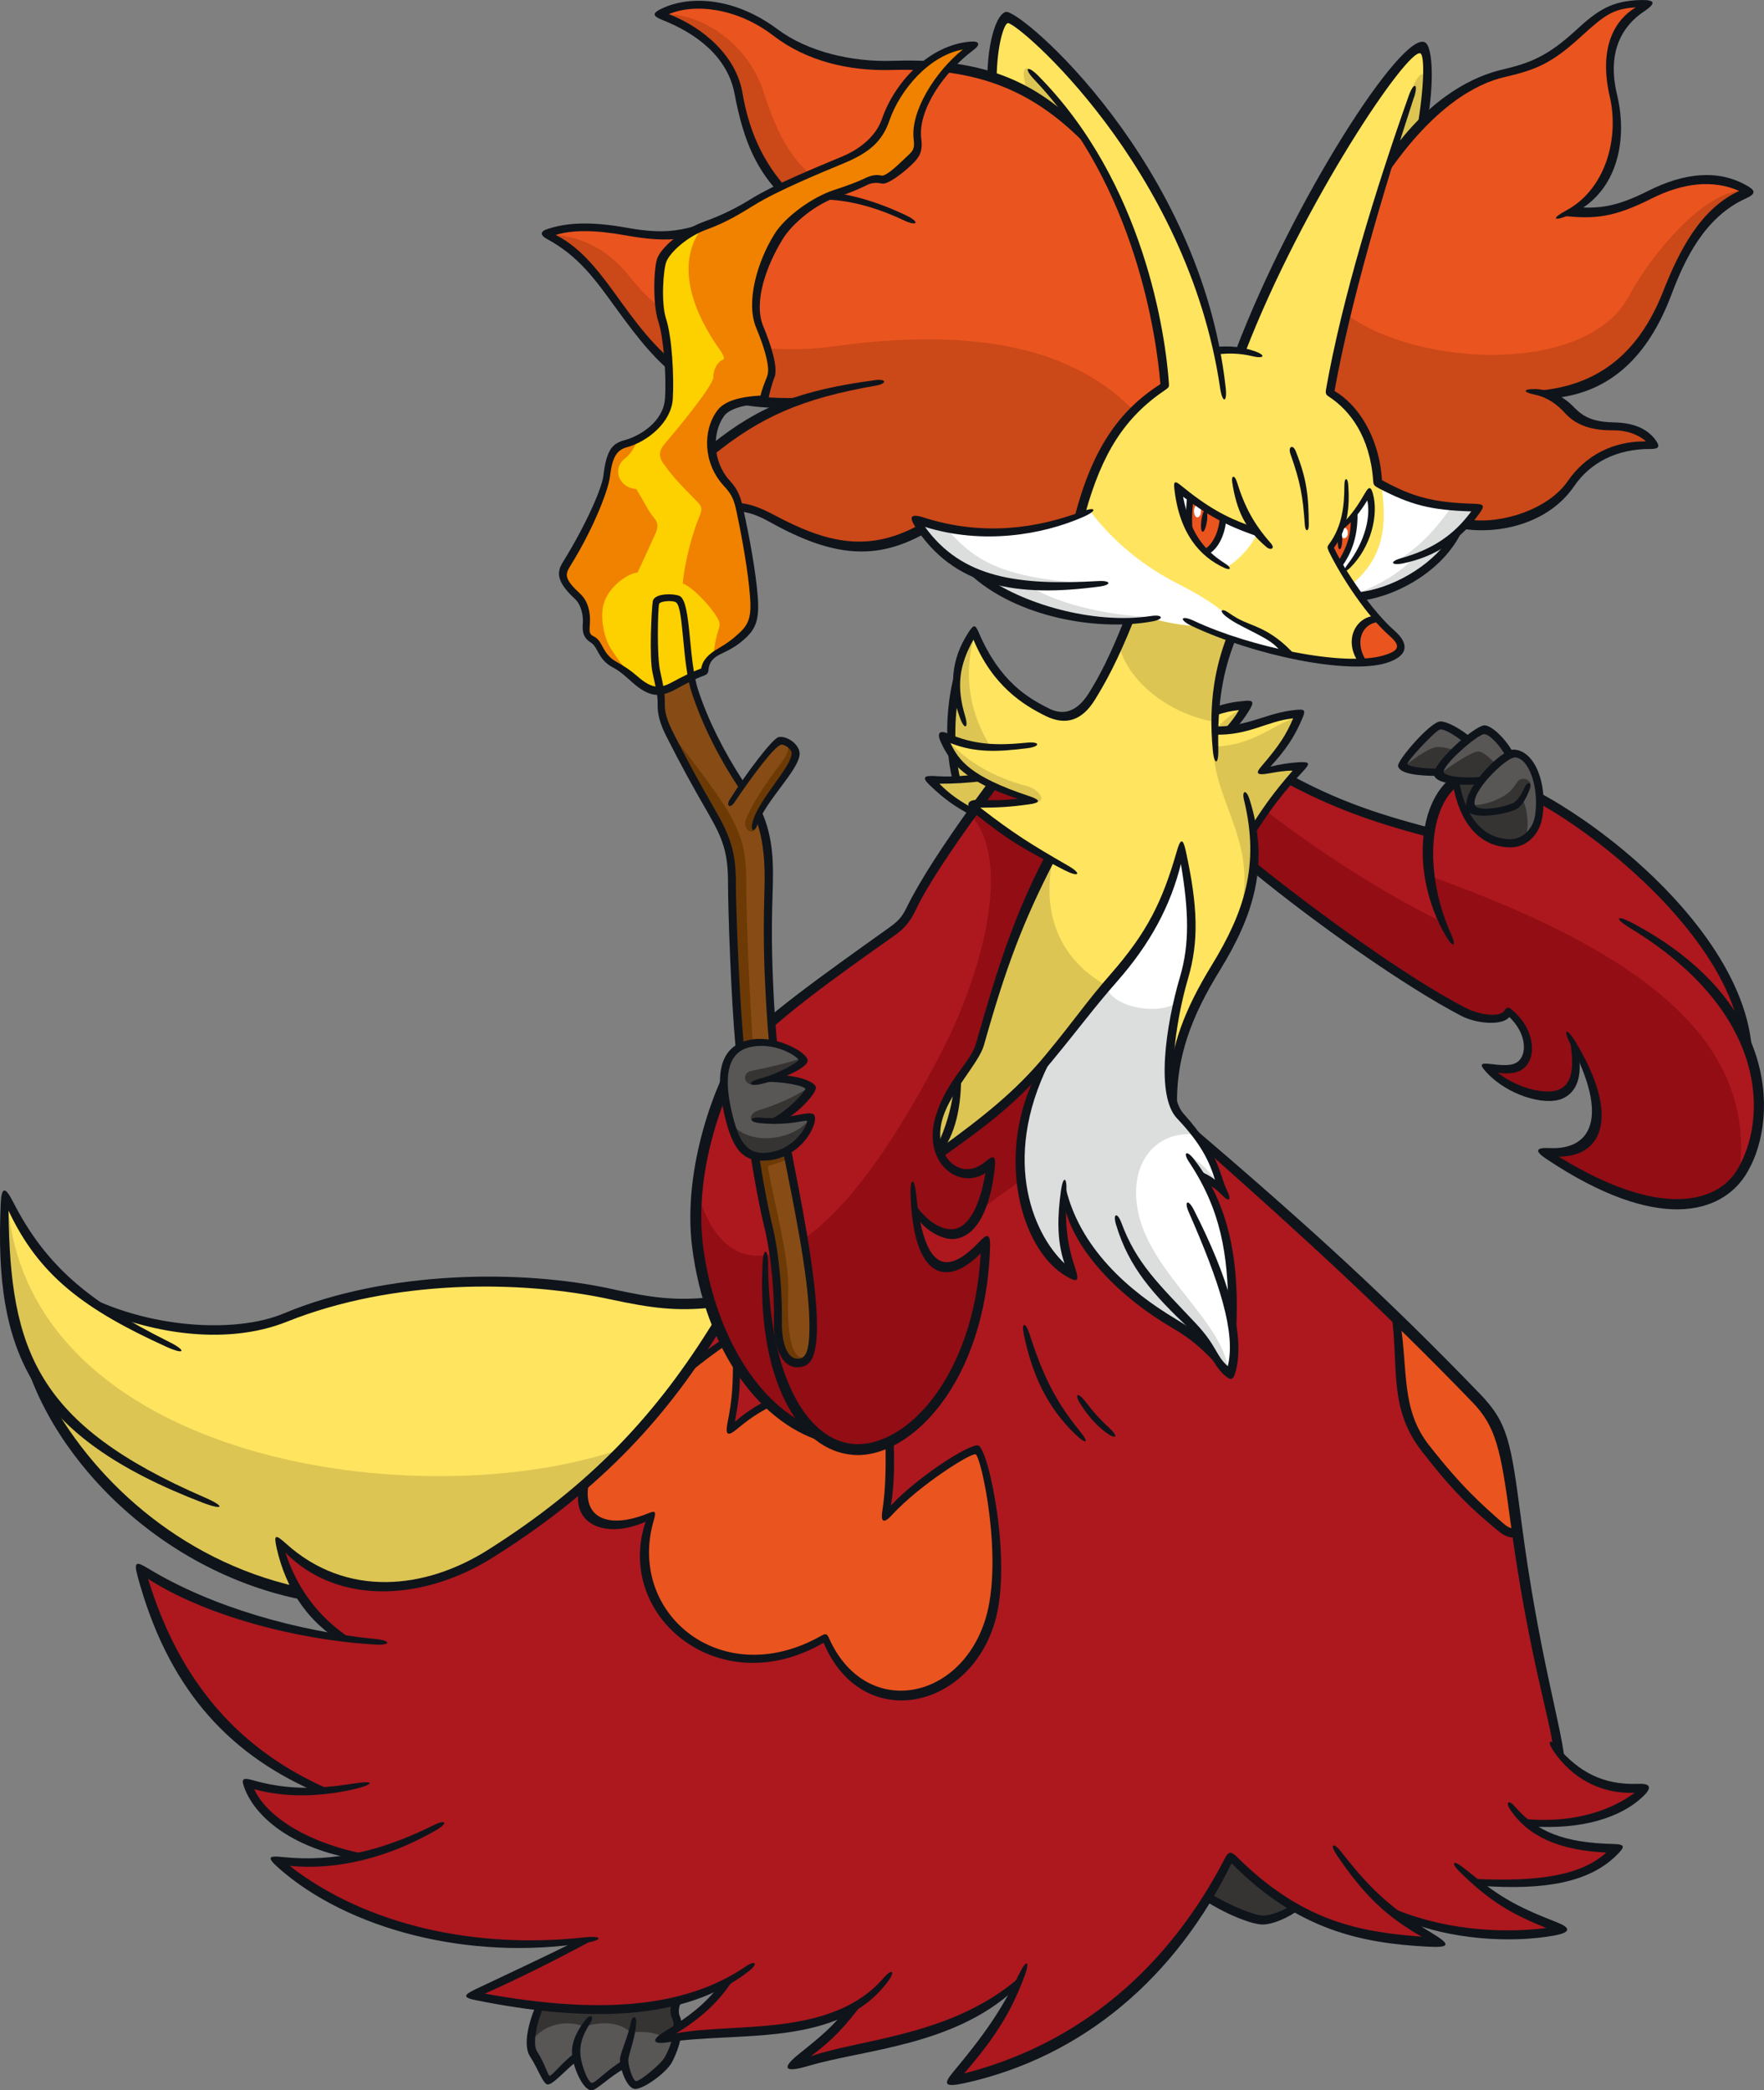 <?xml version="1.0" encoding="UTF-8"?>
<!-- Created with Inkscape (http://www.inkscape.org/) -->
<svg version="1.1" viewBox="0 0 363.89 431.06" xmlns="http://www.w3.org/2000/svg">
 <rect x="0" y="0" width="363.89" height="431.06" fill="#808080" stroke="none"/>
 <path d="m111.25 413.77c-0.99 3.046-2.055 7.474-0.731 9.959 1.329 2.505 2.076 5.159 2.712 5.159 0.636 0 4.015-3.681 5.755-4.783 0.371 2.579 2.076 5.867 2.987 6.035 1.197 0.265 4.709-4.015 6.951-4.354 0.371 1.811 1.234 3.904 2.113 4.094 0.858 0.212 5.286-2.595 6.521-4.687 1.234-2.113 1.96-4.11 2.076-5.196l-3.215 0.477 3.549-2.505c-0.053-1.774-1.589-3.141-0.318-5.307-9.417 2.262-17.732 2.299-28.382 1.123" fill="#595656"/>
 <path d="m109.67 420.93c2.484-3.66 7.568-4.465 10.819-2.987 3.512-1.123 7.362-1.065 9.754 1.308 2.092-0.651 7.268-0.038 8.894 2.654 0.657-1.419 1.012-4.375 0.53-5.493-0.53-1.123-0.599-2.542-0.037-3.697-8.091 1.663-18.648 1.87-28.457 1.065-0.858 2.336-1.531 5.085-1.478 7.156" fill="#363433"/>
 <g fill="#0f141b">
  <path d="m119.13 424.97c-2.277 1.626-5.101 5.048-6.185 4.878-0.953-0.106-1.944-3.252-3.607-5.774-1.515-2.315-0.265-7.194 1.287-10.651l1.568 0.371c-1.515 3.326-2.394 7.698-1.404 9.23 1.721 2.712 2.203 4.989 2.595 5.026 0.53 0.037 2.373-2.595 5.419-4.878z"/>
  <path d="m129.05 426.43c-3.421 1.833-6.054 4.746-7.119 4.634-1.758-0.159-3.866-5.026-3.941-7.81-0.053-2.24 1.102-4.709 2.897-6.839 1.006-1.197 1.737-0.636 0.916 0.689-1.605 2.542-2.15 4.242-2.092 6.204 0.053 2.262 1.589 6.166 2.352 6.203 0.842 0.037 2.913-2.521 6.67-4.783z"/>
  <path d="m141.47 412.04c-1.737 0.99-1.515 3.194-1.271 3.66 0.821 1.679 0.599 5.307-1.531 9.473-1.197 2.352-6.428 6.017-7.923 5.568-1.758-0.53-3.046-4.952-2.839-6.316 0.265-1.605 1.663-4.502 2.203-7.287 0.318-1.605 1.271-1.515 1.139 0.106-0.212 2.934-1.367 5.792-1.605 7.287-0.212 1.213 0.895 4.523 1.552 4.634 0.731 0.106 5.138-3.496 5.923-4.915 2.113-3.813 2.092-6.951 1.515-8.09-0.53-1.049-0.477-2.632 0.424-3.586z"/>
 </g>
 <path d="m200.91 166.78 26.999 10.595-1.25 43.292 22.086 15.396c17.302 14.406 42.844 37.93 56.316 52.654 3.702 4.036 5.159 7.474 6.278 14.182 1.123 6.689 5.159 41.723 10.706 58.633 2.595 5.196 11.118 7.53 17.228 7.212-3.962 4.687-14.182 8.184-24.422 7.101 3.718 3.268 11.155 5.587 19.021 5.286-5.755 6.278-17.62 7.997-29.484 6.951 5.344 4.036 10.968 7.101 17.414 9.585-8.166 2.092-19.974 1.758-33.185-2.447 3.496 2.187 5.175 3.326 7.979 5.138-16.742 0-30.026-4.332-42.77-17.451-12.444 23.805-30.961 41.63-57.287 46.095 4.295-4.804 10.426-12.78 13.453-19.769-15.901 12.949-38.697 13.378-46.432 16.742 4.878-3.792 8.838-7.156 12.369-11.939-11.603 6.465-32.568 4.449-39.369 6.39 5.233-3.215 10.968-7.568 12.986-11.417-14.892 6.876-30.793 6.67-52.056 2.394 8.688-3.718 15.546-7.549 23.039-11.249-29.597 2.987-48.656-4.147-63.847-16.648 4.746 0.916 10.838 0.747 16.742-0.53-11.958-2.352-20.74-9.212-22.422-15.34 3.533 1.345 9.249 2.187 15.06 1.589-20.497-8.875-32.568-27.224-37.108-45.479 11.865 7.661 26.159 11.528 40.976 13.808-7.231-6.054-10.108-11.192-12.369-19.432 13.21 12.276 27.766 10.856 40.21 4.11 12.444-6.727 39.294-27.074 50.3-49.627-8.912-20.03-3.194-43.834 5.643-56.708 4.094-5.96 19.283-15.508 29.784-23.374 2.018-1.515 3.459-3.194 4.465-5.138 1.012-1.923 8.894-14.686 12.948-20.609" fill="#AC181E"/>
 <path d="m199.77 165.73c6.577 5.048 11.828 8.371 16.779 11.323-4.354 7.829-11.398 26.701-14.07 36.865-0.689 2.654-1.382 3.866-2.262 5.363-1.663 2.765-3.85 5.122-5.138 7.53-1.605 3.046-2.521 8.446-1.25 11.192 5.456-3.813 15.49-11.323 21.712-18.89l26.42 7.492c-0.106-9.436 3.66-17.825 7.829-25.168 8.146-14.387 10.258-21.768 8.651-30.419 3.607-5.249 6.185-8.782 10.538-13.136-2.394 0.106-5.979 0.636-8.632 1.139 3.962-4.539 6.614-7.642 7.623-11.995-3.851 0.371-9.398 2.595-14.182 3.66 1.25-1.833 2.203-3.083 3.4-5.233-2.092 0.265-4.11 0.561-6.315 1.25 0.053-4.783 1.139-10.015 3.157-15.004 14.07 4.597 26.775 6.148 32.119 4.094 2.786-1.065 3.268-3.437 1.329-5.101-2.595-2.203-4.486-4.613-6.951-7.698 7.268-1.197 16.031-5.494 19.507-12.631 1.944-1.833 3.533-3.4 4.915-5.55-6.689-0.318-14.574-1.139-20.684-5.286-0.318-6.876-3.474-14.892-9.921-18.685 3.421-16.536 9.174-38.397 12.631-48.244 2.765-3.363 4.37-5.048 6.726-7.493 0.916-5.624 1.605-14.892-0.53-15.303-2.113-0.424-20.105 19.675-37.183 62.333-1.849-0.053-3.459-0.053-5.042 0.106-7.568-38.528-40.21-69.582-43.162-68.648-1.456 0.424-3.305 5.196-3.194 12.351 4.804 1.758 12.052 5.101 18.255 11.136 10.183 14.892 17.414 39.387 17.339 52.355-8.277 5.249-15.19 15.433-17.339 26.719-8.521 3.342-22.515 5.811-33.726 0.879 2.076 5.005 7.96 9.399 12.967 11.379 7.548 7.007 20.834 10.184 30.456 9.698-2.86 7.324-5.419 13.191-8.595 17.115-1.981 2.468-4.767 3.178-8.109 1.515-6.764-3.4-11.902-8.726-14.873-16.555-2.616 2.542-3.739 6.689-3.586 11.304-0.842 3.474-1.213 6.689-1.16 10.8l-1.642-0.561c0.636 5.474 8.035 10.482 18.461 13.378-4.317 0.54-7.941 0.768-13.285 0.636" fill="#FFE45F"/>
 <g fill="#fff">
  <path d="m215.55 219.11c-6.82 13.958-7.997 30.867 5.307 43.666-1.065-4.242-2.373-9.51-1.345-16.499 5.755 20.834 24.197 24.739 31.391 33.577 1.176 2.129 2.262 3.157 2.876 3.231 0.614 0.053 1.234-5.494 0.371-11.043 0.318-8.632-0.561-20.778-6.446-29.952 1.721 1.16 3.623 2.336 4.857 3.623-1.642-4.73-3.866-10.595-8.09-14.593-1.367-1.308-2.802-3.289-3.083-6.166-0.477-5.138 0.318-15.359 2.187-20.89 3.289-9.772 2.521-22.328 0.106-29.073-2.224 8.95-6.708 18.685-12.164 24.851-4.894 5.568-9.94 12.014-15.976 19.264"/>
  <path d="m265.83 134.92c-1.886-2.15-5.362-4.613-7.567-5.494-2.203-0.879-4.391-2.113-6.465-3.697-2.691-2.055-5.774-3.813-9.044-5.474-8.445-4.28-14.555-10.333-17.956-15.004-13.378 6.222-27.765 4.915-35.837 1.886 2.224 4.746 7.567 9.249 13.004 11.36 5.042 5.755 21.992 11.304 35.538 9.006 2.934 0.879 6.259 1.515 10.015 1.684 6.521 2.654 12.015 4.407 18.311 5.736"/>
  <path d="m284.91 99.69c1.382 9.137 0.371 15.471-6.147 20.908l1.774 2.389c6.316-0.805 15.191-4.576 19.769-12.705 1.849-1.923 3.231-3.533 4.37-5.419-7.568-0.54-12.837-0.879-19.769-5.175"/>
  <path d="m279.45 106.25c0 3.305-0.916 7.661-3.083 9.884l0.784 1.679c4.015-3.12 6.615-10.389 5.249-16.218-1.006 1.663-1.886 3.12-2.95 4.65"/>
  <path d="m242.72 100.4c0.561 5.175 3.755 13.415 10.389 16.499 1.96-1.049 5.249-4.242 6.241-7.063-4.915-1.796-10.837-4.465-16.629-9.436"/>
 </g>
 <path d="m245.45 102.55c-0.106 2.224-0.159 4.502-0.037 6.689 0.805 1.721 1.87 3.268 3.4 4.634 1.721-1.515 3.067-3.326 3.533-6.951-2.558-1.419-4.412-2.352-6.895-4.375" fill="#EA541F"/>
 <path d="m247.08 104.05c-0.318 0-0.747 0.424-0.768 1.271-0.018 0.805 0.318 1.345 0.636 1.367 0.318 0.018 0.784-0.318 0.805-1.329 0.018-0.842-0.318-1.308-0.673-1.308" fill="#fff"/>
 <path d="m279.55 106.01c-0.212 3.623-1.086 7.866-3.231 10.314-0.54-0.99-1.213-2.431-1.774-3.512 1.065-1.419 1.515-2.431 1.96-3.888 1.086-0.932 1.663-1.419 3.046-2.913" fill="#EA541F"/>
 <path d="m277.36 108.87c-0.318 0-0.747 0.318-0.768 1.028-0.019 0.651 0.318 1.086 0.636 1.102 0.318 0.018 0.784-0.265 0.805-1.065 0.019-0.689-0.318-1.065-0.673-1.065" fill="#fff"/>
 <path d="m222.86 106.15c2.447-10.538 8.24-21.563 17.657-26.775-2.86-25.822-9.212-39.406-18.423-53.177-12.855-10.463-22.328-12.818-37.967-12.743-8.464 0.053-17.47-2.018-23.356-6.259-9.212-6.633-17.881-7.773-24.888-4.465 8.576 3.289 15.041 8.669 16.723 17.844 1.7 9.155 4.968 14.555 10.184 20.18-8.819 1.006-17.639 9.735-29.616 7.586-8.819-1.605-14.892-2.113-20.273-0.265 5.904 3.459 9.324 7.642 13.715 13.621 11.286 15.396 18.816 21.899 36.51 21.543-6.633 2.86-11.435 5.307-16.144 9.679 0.673 2.934 1.086 4.709 2.521 6.297 1.419 1.605 2.352 2.616 2.95 5.063 2.934 0.673 6.054 2.018 9.828 4.205 8.464 4.894 20.161 5.867 27.766 0.318l-1.086-1.679c12.612 4.375 24.047 2.987 33.894-0.99" fill="#EA541F"/>
 <path d="m274.35 80.845c3.459-17.545 7.567-32.605 12.612-48.244 6.82-8.24 13.846-15.303 23.487-17.751 5.624-1.441 10.426-3.289 14.462-7.231 5.886-5.755 9.828-7.418 14.798-6.82-6.39 4.131-8.689 8.034-7.231 17.489 1.944 12.463 0.842 18.61-8.408 25.411 6.895 0.673 12.538-1.758 16.816-3.941 6.857-3.496 15.49-3.755 19.526-0.159-7.567 3.866-12.369 9.828-15.471 18.255-5.286 14.275-11.939 21.843-25.916 23.3 2.521 1.345 4.205 2.357 5.55 4.036 1.345 1.679 5.048 2.521 8.67 2.691 3.607 0.159 6.222 1.176 7.903 3.702-8.745 0.265-13.117 2.691-17.003 8.166-3.866 5.456-12.687 9.417-21.787 8.334l2.595-3.252c-6.035-0.106-14.835-1.308-20.703-5.286 0.106-6.783-3.85-15.359-9.903-18.685" fill="#EA541F"/>
 <path d="m266.1 160.72c-2.521 3.03-5.042 6.428-7.66 10.277 0.318 2.839 0.599 4.28 0.318 7.642 13.546 11.529 30.998 23.805 43.834 30.363 3.623 1.849 7.568 1.515 8.67-0.53 6.465 6.241 5.085 14.369-4.449 11.529 4.036 5.233 13.191 7.567 15.901 5.175 2.707-2.394 2.707-5.867 1.907-10.034 5.923 9.529 8.389 24.235-6.259 22.347 17.302 11.285 34.081 14.892 40.135 5.159 6.054-9.716 5.811-18.217 1.382-28.064-2.394-28.494-48.151-57.157-57.157-54.896-4.539 1.139-7.063 6.559-8.072 11.734-10.145-2.484-21.842-6.857-28.569-10.725" fill="#AC181E"/>
 <path d="m146.64 268.49c-7.941 0.53-12.145 0.265-20.067-1.642-19.171-4.539-45.236-3.474-68.013 4.931-12.07 4.449-27.971 2.15-38.117-2.373-11.51-8.146-15.882-15.714-19.171-22.534-1.345 10.762-0.106 26.495 6.39 37.258 5.886 17.339 26.084 38.023 54.092 44.339-2.092-3.363-3.104-6.559-3.941-10.015 13.322 11.024 26.495 11.584 42.471 2.352 12.126-6.97 35.09-24.552 47.795-48.189-0.599-1.102-1.028-2.86-1.441-4.131" fill="#FFE45F"/>
 <g fill="#EA541F">
  <path d="m120.34 306.16c-1.197 7.829 4.73 9.977 13.883 6.372-6.558 16.779 10.968 39.051 35.838 25.299 4.332 12.089 20.703 17.489 30.531 3.85 9.455-13.117 2.542-42.209 0.916-42.657-2.187-0.577-11.51 6.259-18.76 13.696 0.694-4.857 1.012-11.23 0.821-15.322-6.129 3.215-12.5 1.324-15.079-1.774-4.428-1.833-8.09-4.37-10.146-6.259-3.533 2.224-5.474 3.702-7.698 5.587 0.673-3.999 1.552-10.221 1.345-13.957-1.176-1.737-1.811-2.579-2.521-4.036-1.441 0.916-4.878 3.268-7.063 4.746-4.804 6.652-13.976 17.994-22.067 24.459"/>
  <path d="m288.07 271.47c0.614 9.828 0.577 19.003 3.421 23.263 4.486 6.67 12.65 15.695 17.209 19.395 1.404 1.139 2.802 2.447 4.465 1.758-0.953-10.276-2.712-19.488-4.465-22.478-1.758-2.971-12.724-14.555-20.628-21.936"/>
  <path d="m284 127.32c-3.792 1.176-5.605 4.952-2.934 9.324 3.008-0.106 4.746-0.577 6.483-1.531 2.018-1.123 1.552-2.934-0.053-4.242-1.271-1.028-2.41-2.166-3.474-3.549"/>
 </g>
 <path d="m249.41 391.3c3.978 2.315 9.436 4.709 11.173 4.804 1.737 0.053 4.295-0.99 6.446-2.728-4.857-3.305-9.791-7.026-13.322-10.688-1.329 3.024-1.981 4.597-4.295 8.614" fill="#363433"/>
 <g fill="#CB4818">
  <path d="m136.17 2.923c8.576-0.53 18.162 6.203 21.319 15.957 3.289 10.109 6.764 17.172 17.414 21.955-6.746-1.382-12.22 0.424-15.135-3.459-3.533-4.746-6.073-11.659-7.063-16.853-1.774-9.268-8.894-14.817-16.536-17.601"/>
  <path d="m112.89 48.416c5.755-0.038 12.033 2.299 17.022 8.67 9.79 12.537 24.944 16.686 42.47 14.294 25.112-3.437 47.329-1.139 61.342 13.136-5.175 6.427-8.931 13.117-10.856 21.787-11.36 3.941-21.208 4.613-33.913 0.842l1.028 1.907c-6.558 3.983-14.761 6.185-28.382-0.953-2.786-1.441-6.446-3.644-8.838-3.268-0.747-2.654-1.456-3.983-2.765-5.175-1.642-1.478-3.104-4.258-3.104-7.007 5.811-4.036 9.212-6.689 15.901-9.212-15.135-0.747-21.768-4.184-27.766-11.099-8.446-9.791-14.761-21.208-22.142-23.917"/>
  <path d="m277.88 64.903c14.443 10.706 49.384 12.613 58.166-3.866 4.576-8.577 15.863-22.291 24.197-21.712-6.147 3.533-11.061 8.763-15.228 18.685-5.924 14.088-13.323 23.001-26.159 23.207 2.595 0.932 3.702 2.113 5.122 3.718 1.441 1.589 4.709 2.765 8.501 2.765 3.792 0 7.231 1.774 8.577 3.962-5.886 0.159-12.202 1.515-16.91 7.903-4.709 6.39-13.546 9.754-21.618 8.502 1.102-1.271 1.605-2.018 2.352-3.289-7.474-0.053-14.126-1.086-20.778-5.55-0.424-6.147-2.595-13.546-9.754-18.348 1.012-5.042 2.092-9.997 3.533-15.976"/>
 </g>
 <path d="m211.95 19.138c2.579 1.515 6.932 4.168 10.034 6.932-2.823-3.941-5.773-8.707-8.389-10.968-2.595-2.262-3.024-0.636-1.642 4.036" fill="#DCC553"/>
 <path d="m286.69 33.277c2.224-6.988 2.971-10.464 4.56-14.78 1.568-4.242 3.194-4.317 2.971 0-0.106 1.944-0.318 4.28-0.54 6.446-2.728 2.971-4.02 4.375-6.988 8.334" fill="#DCC553"/>
 <g fill="#dcdddd">
  <path d="m195.3 109.09c5.531 6.166 10.819 10.295 30.251 11.211-22.534 1.382-30.195-2.897-36.585-13.173 1.923 0.768 3.999 1.478 6.334 1.96"/>
  <path d="m212.18 120.68c4.804 3.459 16.069 6.39 25.748 6.559-8.875 2.447-26.42 0.318-36.099-8.838 3.623 1.234 6.147 1.811 10.351 2.277"/>
  <path d="m299.42 104.53c-3.289 4.709-7.194 8.913-11.734 11.36 6.091-1.049 12.948-4.168 17.209-11.099-2.113 0-3.459-0.106-5.475-0.265"/>
  <path d="m291.43 115.25c-2.654 2.86-6.988 5.474-11.528 7.101l0.636 0.895c6.147-1.271 15.901-5.306 19.058-12.295-3.326 2.447-5.774 3.496-8.165 4.295"/>
 </g>
 <g fill="#DCC553">
  <path d="m250.25 153.95c0.265 12.444 10.333 20.404 4.82 36.94 3.289-4.931 4.205-13.248 3.586-19.918 3.252-4.523 6.82-9.66 9.773-12.948-2.993 0.053-8.203 0.768-8.203 0.768 2.224-2.224 5.885-5.979 7.399-10.819-4.332 0.842-8.745 5.886-17.377 5.979"/>
  <path d="m247.51 129.18c-3.734-0.159-7.063-0.805-10.015-1.679-1.589 0.265-3.215 0.424-4.878 0.53-0.54 1.531-1.139 2.913-1.907 4.56 1.642 7.605 9.903 14.425 19.825 16.294 0.159-6.783 0.916-10.576 3.437-17.228-2.092-0.731-4.221-1.531-6.465-2.447"/>
  <path d="m250.56 150.56c1.568-1.642 3.4-3.4 6.129-4.724-1.213 2.076-1.833 3.459-2.839 4.724-1.213 0.265-2.41 0.106-3.289 0"/>
  <path d="m201.2 130.49c-2.277 7.268-1.923 15.396 3.268 23.73-4.052-0.371-5.904-0.858-8.053-1.7 0-3.644 0.212-8.558 0.858-11.622 0-4.486 1.923-8.688 3.925-10.408"/>
  <path d="m195.17 152.21c3.776 4.56 9.623 8.09 16.853 9.94 1.716 0.424 4.094 2.749 1.944 3.305-5.549-1.568-18.162-6.185-18.797-13.248"/>
  <path d="m196.45 155.51c0.159 1.345 0.424 3.739 0.71 5.085-2.224 0.106-3.904 0.318-5.344 0.159 3.12 2.95 6.241 5.4 8.707 6.783l0.614-0.636-1.329-1.234h2.166c0.731-1.16 1.382-2.203 2.468-3.623-2.786-1.568-5.886-3.512-7.997-6.54"/>
 </g>
 <g fill="#920D14">
  <path d="m204.44 161.94-2.558 3.549c3.586 0.159 7.773 0.053 10.632-0.53-3.644-1.123-5.456-1.981-8.072-3.024"/>
  <path d="m194.59 216.21c7.698-15.079 14.462-38.304 5.681-48.188l0.821-1.367c3.421 2.712 10.108 7.437 15.396 10.408-4.968 8.521-12.164 29.84-14.126 37.482-0.477 1.923-1.139 3.289-2.373 4.894-3.268 4.258-5.979 8.072-6.708 12.201-1.329 7.53 4.37 13.64 11.136 8.595-0.477 5.979-2.113 9.903-3.941 12.108-1.833 2.203-5.68 3.962-11.603-2.188 1.531 14.462 8.745 13.079 14.444 5.867-0.371 17.227-6.521 31.148-14.35 37.781-7.829 6.652-15.564 6.24-20.03 2.113-20.497-8.277-27.056-33.95-25.205-50.655 6.11 22.926 26.028 19.582 50.86-29.055"/>
  <path d="m261.19 167.26c-1.102 1.287-1.605 1.981-2.521 3.718 0.265 2.728 0.212 4.709 0.038 7.661 10.408 9.342 34.324 25.299 40.826 28.831 6.502 3.549 9.716 3.104 11.734 1.213 4.486 4.354 4.539 8.334 2.897 10.408-1.441 1.833-4.597 1.7-7.586 0.932 5.811 5.063 11.267 6.988 15.135 5.737 2.786-0.916 3.962-3.792 2.86-10.445 8.838 14.649 5.307 23.226-5.549 22.385 22.048 14.798 33.072 12.239 39.761 4.449 3.231-24.738-14.649-43.947-63.865-61.492 1.012 4.036 1.642 6.446 2.913 9.716-13.378-6.801-24.87-14.126-36.641-23.113"/>
 </g>
 <path d="m217.09 177.52c-2.41 12.482 2.691 20.945 11.173 25.748-11.622 15.751-21.543 26.607-34.511 34.679-1.605-3.533-0.651-10.108 6.222-18.498 1.758-2.129 2.129-3.194 2.712-5.718 1.716-7.679 8.39-27.41 14.406-36.211" fill="#DCC553"/>
 <path d="m242.38 272.95c-10.37-5.175-19.769-15.06-23.057-26.999-0.318 5.212-0.318 11.099 1.849 16.405-11.939-6.82-13.957-26.514-6.11-42.695 5.026-5.848 9.137-11.809 13.192-16.387 0.636 4.131 9.921 6.278 14.462 3.586-1.102 6.296-3.305 17.47 0.265 22.459 1.213 1.663 2.41 2.786 3.623 4.634-8.539-0.879-14.163 6.465-11.641 16.779 3.03 12.369 17.583 22.048 18.517 32.306-0.784-0.599-1.981-2.277-3.194-4.131-1.367-2.092-4.391-4.184-7.923-5.961" fill="#dcdddd"/>
 <path d="m245.03 237.96c2.224 1.531 4.989 3.829 7.194 7.324-1.441-1.086-2.823-1.849-4.094-2.336-1.271-1.96-2.039-3.305-3.104-4.989" fill="#dcdddd"/>
 <path d="m210.74 243.35c-2.897 2.055-5.286 3.607-8.67 6.372 1.234-2.971 1.923-6.39 2.357-9.492-4.131 2.468-7.736 2.632-10.445-2.24 6.316-4.576 17.04-13.023 21.656-19.152-3.644 7.716-5.737 15.957-4.894 24.514" fill="#920D14"/>
 <path d="m1.53 247.29c3.533 54.336 85.633 65.958 127.21 51.309-35.501 34.324-56.372 33.24-71.17 19.525 0.747 2.95 1.758 6.652 3.702 10.09-18.087-3.607-43.33-17.751-53.681-44.414-5.307-7.493-7.567-26.252-6.054-36.51" fill="#DCC553"/>
 <g fill="#0f141b">
  <path d="m269.18 108.35c0.106 1.345 0.805 1.308 0.805-0.038-0.037-5.942-0.371-9.436-2.691-15.265-0.577-1.478-1.626-0.969-1.102 0.54 2.055 5.848 2.558 8.576 2.987 14.761"/>
  <path d="m257.66 108.37c-4.783-1.737-8.539-3.755-14.144-8.334-0.969-0.784-1.441-0.895-1.287 0.54 0.99 9.399 5.286 14.219 10.351 16.536 1.367 0.614 1.515-0.038 0.212-0.858-4.746-3.024-7.268-6.521-8.745-13.826 4.783 3.586 8.52 5.867 15.453 8.203z"/>
  <path d="m276.87 108.06c2.113-2.113 3.231-3.829 4.804-6.521 0.673-1.16 1.123-1.287 1.552 0.318 1.176 4.332-0.371 10.93-4.709 15.228-1.139 1.123-1.626 0.747-0.599-0.599 3.866-5.005 4.841-10.258 4.131-13.285-1.382 2.224-2.839 4.258-5.605 6.446z"/>
  <path d="m255.14 99.337c-0.424-1.382-1.176-1.404-0.953 0.106 0.879 5.718 2.632 9.641 7.1 13.397 0.858 0.71 1.833 0.265 0.858-0.821-3.496-3.962-5.4-7.511-7.007-12.706"/>
  <path d="m267.35 135.3c-2.579-2.86-4.989-4.724-8.184-6.072-1.981-0.842-3.4-1.234-5.643-2.823-1.494-1.086-2.262-0.53-0.477 0.821 1.642 1.213 2.468 1.552 5.531 3.141 3.363 1.716 4.449 2.468 5.885 4.28z"/>
  <path d="m248.68 105.14c-0.318-0.053-0.636 0.784-0.858 2.15-0.159 1.419-0.053 2.315 0.265 2.357 0.318 0.038 0.651-0.747 0.895-2.166 0.159-1.213 0.037-2.277-0.318-2.336"/>
  <path d="m276.46 109.64c-0.265-0.019-0.477 0.673-0.477 1.774-0.038 1.139 0.106 1.849 0.371 1.849 0.265 0 0.477-0.651 0.53-1.796 0.037-0.969-0.159-1.811-0.424-1.833"/>
  <path d="m244.68 107.98c-0.053-2.262 0.038-4.486 0.265-5.923l1.25 0.916c-0.265 2.076-0.424 4.502-0.106 7.156z"/>
  <path d="m248.29 113.4c1.944-1.065 3.194-3.866 3.363-6.894l1.287 0.651c-0.212 3.083-1.642 6.035-3.66 7.119z"/>
  <path d="m274.03 113.53c2.595 5.381 7.941 13.528 12.668 17.638 2.299 2.018 1.96 3.008-1.176 3.962-8.072 2.447-27.691-1.679-39.219-7.1-2.728-1.271-3.215-0.265-0.477 1.049 13.042 6.129 32.138 10.053 40.079 7.661 4.709-1.441 4.841-3.999 1.721-6.727-4.354-3.792-10.146-12.126-12.444-17.059 2.839-3.755 3.268-8.557 2.95-12.892-0.106-1.7-0.805-1.679-0.805 0.037 0 4.258-0.477 8.483-3.157 12.108-0.371 0.477-0.424 0.694-0.106 1.329"/>
  <path d="m280.34 136.72c-3.289-4.613-0.71-9.51 3.326-9.735l1.086 1.308c-3.549-0.106-5.755 4.015-2.632 8.389z"/>
  <path d="m188.67 108.4c-1.367-2.15-0.318-2.373 1.758-1.721 12.706 4.11 23.991 2.055 32.642-1.16 3.067-1.139 3.421-0.265 0.424 1.065-8.52 3.755-20.778 5.774-32.68 2.076 7.624 10.557 19.171 12.126 35.894 11.155 2.505-0.106 2.632 0.805 0.106 1.139-17.04 2.299-30.157 0.106-38.173-12.556"/>
  <path d="m202.93 118.64c7.642 5.736 22.403 10.221 34.529 8.39 2.542-0.371 2.728 0.673 0.212 1.123-11.884 2.166-29.484-1.176-38.752-10.893z"/>
  <path d="m221.64 106.72c3.644-14.088 9.137-22.011 17.732-27.504-0.768-9.566-5.063-40.733-26.009-62.799-2.262-2.373-1.494-3.12 0.821-0.784 21.88 22.104 26.252 53.476 26.943 63.36 0.053 0.731 0.038 0.879-0.673 1.361-8.464 5.699-13.098 13.061-16.573 25.505z"/>
  <path d="m276.01 115.83c1.774-2.802 2.765-5.643 2.616-8.857l1.382-1.87c0.265 5.122-1.102 8.95-3.347 11.921z"/>
  <path d="m203.68 15.648c0.106-7.231 1.944-12.818 3.829-13.191 2.987-0.599 40.172 31.241 45.329 77.43 0.371 3.231-0.673 3.347-1.139 0.159-6.708-45.591-41.91-75.561-43.797-75.281-0.731 0.106-2.224 4.28-2.315 11.473z"/>
  <path d="m250.87 71.527c2.876-0.212 5.085-0.038 7.699 0.805 2.728 0.895 2.299 1.721-0.212 1.123-2.505-0.599-4.841-0.673-7.194-0.371z"/>
  <path d="m292.35 26.528c1.605-9.66 1.441-15.116 0.673-15.509-2.505-1.324-24.253 30.812-36.136 61.604l-1.965-0.371c11.678-30.662 34.156-65.752 38.977-63.547 1.849 0.842 1.811 9.492 0.599 15.826z"/>
  <path d="m291.68 20.069c-6.39 19.6-13.08 42.172-16.387 60.557 4.709 2.749 9.212 9.305 9.791 18.386 6.091 3.363 10.332 4.634 19.077 4.878 2.034 0.053 2.15 0.424 1.028 1.981-3.904 5.437-9.025 8.931-15.807 10.314-2.394 0.477-2.876-0.371-0.265-1.102 6.334-1.796 10.744-4.671 14.387-9.623-8.334-0.265-12.388-1.271-19.171-4.82-0.879-0.477-1.012-0.636-1.065-1.515-0.651-9.043-4.746-14.462-9.099-17.302-0.651-0.424-0.784-0.673-0.614-1.605 3.289-18.61 10.221-41.2 17.059-60.501 1.028-2.897 2.034-2.579 1.086 0.371"/>
  <path d="m279.98 122.16c7.044-0.673 15.153-5.381 19.002-11.155l3.008-2.431c-3.549 8.857-13.752 14.294-20.815 15.228z"/>
  <path d="m339.55 91.017c-1.663-1.478-4.131-2.315-6.783-2.277-5.456 0.053-8.184-1.642-9.903-3.533-1.663-1.833-3.718-3.31-6.278-3.829-2.542-0.53-2.431-1.197 0.159-1.139 2.579 0.053 5.493 1.308 7.586 3.385 1.7 1.721 3.342 3.363 8.446 3.474 3.474 0.053 6.689 0.895 8.707 3.586 1.102 1.478 0.636 1.907-1.006 1.907-7.063-0.053-12.481 2.897-15.733 7.642-5.249 7.717-15.471 10.108-23.374 8.763l1.589-1.849c6.951 1.006 16.499-2.187 20.441-7.923 3.623-5.27 9.305-8.277 16.162-8.203"/>
  <path d="m316.94 80.593c12.369-0.932 20.965-7.437 26.066-20.31 3.459-8.782 7.81-17.227 15.77-20.908-5.474-2.41-11.697-1.642-18.124 1.589-7.792 3.925-11.79 4.258-18.349 3.533l2.95-1.758c4.73 0.265 8.109-0.037 14.798-3.4 7.25-3.66 14.424-4.56 20.534-0.932 1.626 0.969 1.515 1.626-0.371 2.484-8.614 3.866-12.724 12.706-15.433 19.899-4.767 12.65-12.556 20.18-24.291 21.319z"/>
  <path d="m287.46 30.758c8.221-11.117 16.798-15.097 22.441-16.405 5.568-1.308 9.286-2.691 15.06-7.997 4.597-4.258 7.492-6.203 13.528-6.353 3.083-0.053 3.12 0.71 0.599 2.394-4.036 2.691-7.754 7.848-5.512 17.116 2.41 10.034-0.318 20.889-9.977 24.888-3.178 1.308-3.66 0.689-0.424-1.049 7.903-4.28 10.93-14.649 8.894-23.449-2.129-9.212 0.371-15.396 5.381-18.386-4.841 0.318-6.428 1.589-11.529 6.222-5.979 5.437-9.155 6.67-15.657 8.184-5.774 1.345-14.518 6.054-24.029 19.862z"/>
  <path d="m161.79 40.928c-5.549-5.549-8.334-11.36-10.258-21.581-1.478-7.754-7.997-12.481-14.798-15.191-2.15-0.858-2.336-1.419-0.053-2.468 5.755-2.654 14.892-2.24 23.729 4.354 6.166 4.613 15.285 6.764 23.599 6.503 15.714-0.53 26.664 2.558 36.716 11.622l4.036 6.409c-11.36-11.958-22.908-16.629-40.733-16.144-8.95 0.265-17.695-1.849-24.477-7.063-7.53-5.792-16.312-6.689-21.581-4.449 6.913 2.675 13.883 8.464 15.191 16.256 1.552 9.081 5.063 15.714 10.856 21.45z"/>
  <path d="m161.37 84.126c-18.274 0-25.281-8.146-34.324-20.609-4.28-5.904-7.717-10.744-14.257-14.257-1.329-0.731-1.456-1.531 0.159-2.039 4.073-1.324 8.912-1.589 16.293-0.265 9.062 1.626 13.154 0.673 23.412-4.073 11.043-5.122 21.712-4.37 34.118 1.456 3.104 1.456 2.616 2.484-0.477 1.028-12.07-5.661-22.123-5.493-32.829-0.54-10.538 4.894-15.209 5.363-24.57 3.681-6.035-1.086-10.856-1.139-14.257-0.053 5.774 2.897 9.641 8.52 13.771 14.219 8.576 11.809 16.517 20.497 37.893 19.301z"/>
  <path d="m146.79 91.621c9.959-7.997 18.349-11.155 33.707-13.229 2.394-0.318 2.558 0.71 0.212 1.123-15.228 2.654-23.805 6.409-33.744 14.481z"/>
  <path d="m152.32 103.72c2.076 0.106 4.354 0.858 7.455 2.521 10.408 5.549 19.134 7.885 29.765 2.039l1.16 1.774c-9.922 5.494-18.741 4.915-31.764-2.336-2.749-1.531-4.486-2.076-6.316-2.24z"/>
  <path d="m233.79 128.15c-3.231 8.09-5.755 12.631-7.885 16.088-2.616 4.28-5.96 5.494-10.221 3.4-4.502-2.224-10.893-6.129-14.873-15.733-3.024 5.381-3.512 9.772-1.721 15.751 0.784 2.616-0.159 2.913-1.065 0.371-2.277-6.203-1.907-12.015 1.774-17.638 1.065-1.626 1.367-1.7 2.129 0.106 4.317 10.034 10.09 13.453 14.574 15.658 3.104 1.531 5.811 0.371 8.034-3.104 2.113-3.347 4.317-7.493 7.268-14.911z"/>
  <path d="m197.46 157.1c0.159 1.197 0.371 2.41 0.636 3.644l-1.568 0.159c-0.53-1.997-0.821-4.089-0.99-6.185z"/>
  <path d="m195.42 152.41c-0.212-6.39 0.916-12.463 2.277-15.658l-0.037 7.063c-0.424 2.579-0.673 5.624-0.561 8.95z"/>
  <path d="m219.81 179.56c-8.24-4.295-10.912-5.587-18.778-11.828-1.885-1.515-1.737-2.86 0.821-2.786 3.978 0.106 4.391 0.106 8.146-0.212-10.482-3.385-13.883-7.156-15.938-11.734-0.916-2.039-0.053-2.41 1.478-1.737 5.681 2.431 10.221 2.484 16.349 1.886 2.691-0.265 2.786 0.784 0.106 1.139-6.278 0.784-10.837 0.953-15.938-1.049 1.721 3.474 3.866 6.839 16.293 10.949 2.352 0.784 2.41 1.367-0.212 1.7-3.739 0.53-6.353 0.657-9.921 0.673 6.932 5.363 10.575 7.624 18.143 11.977 2.876 1.642 2.203 2.431-0.561 0.99"/>
  <path d="m200.34 168.14c-3.66-2.018-5.568-3.385-8.446-6.129-1.721-1.605-1.404-2.113 0.842-1.981 3.157 0.212 5.138 0.053 8.259-0.265l2.32 1.25c-4.036 0.477-6.503 0.599-9.529 0.599 2.336 2.373 4.37 3.66 7.324 5.306z"/>
  <path d="m200.75 165.6c1.006-1.404 2.034-2.802 3.067-4.205l1.886 0.916c-0.858 1.139-1.716 2.299-2.579 3.459z"/>
  <path d="m201.83 167.55c-5.474 7.53-10.538 15.079-12.855 19.956-0.932 1.96-1.96 3.681-4.486 5.437-12.369 8.725-26.439 18.797-30.307 24.458-3.755 5.456-11.267 22.796-9.155 39.519 2.076 16.442 10.351 31.97 22.085 37.145l3.851 3.57c-14.088-3.4-25.505-19.283-28.195-40.528-2.076-16.611 5.212-34.847 9.455-41.013 3.512-5.122 17.9-15.322 31.315-24.888 2.203-1.568 2.728-2.521 3.697-4.465 2.728-5.512 7.661-12.948 13.098-20.534z"/>
  <path d="m175.99 300.02c-11.566-0.895-19.843-16.05-18.685-39.5 0.159-3.215 1.123-3.215 1.139 0.037 0.159 23.748 8.315 36.548 17.676 37.221 10.8 0.784 24.795-13.883 26.196-39.35-7.081 7.249-13.976 5.196-14.481-12.239-0.106-3.326 0.805-3.363 1.139-0.053 1.531 14.78 5.624 17.807 13.098 9.884 1.404-1.478 2.262-1.886 2.166 1.123-0.858 28.064-16.574 43.778-28.251 42.881"/>
  <path d="m217.47 177.58c-6.353 12.351-9.866 21.506-14.5 37.967-1.028 3.644-6.67 9.287-8.445 14.836-2.484 7.866 3.549 13.64 8.782 9.137 1.515-1.308 2.166-1.234 1.923 1.049-0.858 8.614-3.739 14.5-8.408 14.929-2.41 0.212-6.129-1.758-7.997-4.878l-0.371-2.765c2.616 4.131 5.886 5.829 8.146 5.624 3.437-0.318 5.624-5.325 6.689-11.566-5.774 3.623-13.154-2.447-10.239-11.827 2.299-7.474 7.156-10.912 8.296-14.929 4.804-16.816 7.848-26.178 14.238-38.641z"/>
  <path d="m193.46 235.93c1.494-2.987 2.802-7.399 3.178-10.632l1.626-2.484c-0.106 5.55-1.086 10.968-4.354 15.266z"/>
  <path d="m247.29 241.4c1.271 0.577 2.262 1.028 3.347 1.886-1.16-3.776-2.876-7.436-7.829-12.65-4.412-4.634-2.394-19.04 0.636-29.279 1.981-6.726 1.774-13.602 0.159-23.188-2.15 8.651-6.334 16.442-13.061 24.103-5.048 5.755-7.324 9.006-13.678 16.723-6.782 8.221-13.303 13.135-22.534 19.656l-0.747-1.642c9.1-6.596 15.882-11.958 21.899-19.208 6.259-7.53 8.352-10.893 13.602-16.891 7.623-8.707 10.688-15.004 13.677-25.374 0.747-2.632 1.271-2.749 1.849-0.053 2.505 11.454 2.712 18.647 0.477 26.271-2.691 9.137-4.73 23.655-0.953 27.878 7.53 8.408 7.324 12.388 8.95 15.77 0.99 2.055 0.53 2.595-0.932 1.102-1.287-1.329-2.283-1.944-3.607-2.691z"/>
  <path d="m253.4 269.96c-0.159-11.248-1.456-20.329-8.109-30.326-1.308-1.96-0.54-2.542 0.916-0.694 8.203 10.426 9.772 23.674 8.577 39.014z"/>
  <path d="m252.53 283.54c-2.707-2.505-3.046-5.643-7.175-9.53-7.344-6.969-12.463-12.519-15.135-21.487-0.689-2.315 0.265-2.616 1.102-0.371 3.141 8.445 7.623 12.537 15.303 20.702 4.449 4.73 4.168 6.726 6.652 8.875 1.7-6.932-1.737-17.377-8.053-31.764-1.028-2.336-0.106-2.765 1.049-0.477 7.007 13.752 10.576 25.468 8.707 33.035-0.54 2.224-1.102 2.24-2.447 1.006"/>
  <path d="m219.39 247.99c2.076 10.408 12.5 20.067 22.459 25.86 5.196 3.024 7.717 5.961 10.538 9.1l-3.533-6.372c-1.758-1.642-3.459-2.86-6.372-4.613-9.267-5.549-20.123-14.574-22.851-27.952z"/>
  <path d="m217.44 217.26c-11.341 20.778-4.539 36.977 2.15 43.274-1.7-4.968-1.382-10.145-0.747-14.873 0.424-3.215 1.287-3.141 1.139 0.053-0.212 5.475-0.212 9.81 1.796 15.733 1.065 3.178 0.159 2.86-1.774 1.774-9.529-5.456-14.892-25.337-5.904-42.396z"/>
  <path d="m241.08 223.86c0.53-8.203 3.231-15.602 8.894-24.832 6.726-10.987 9.903-20.647 6.67-33.969-0.53-2.076 0.424-2.357 1.086-0.318 4.338 13.49 0.805 24.159-6.109 35.389-5.699 9.268-9.287 18.049-8.764 28.999z"/>
  <path d="m258.32 170.06c2.749-4.317 4.804-7.063 8.334-11.136-1.605-0.019-3.194 0.265-4.767 0.54-2.86 0.54-2.823-0.106-1.7-1.404 3.888-4.539 5.122-6.577 6.577-9.922-5.381 0.54-9.062 3.549-16.181 3.363l-0.106-1.679c7.007 0.106 10.819-2.897 16.947-3.437 1.758-0.159 1.944 0.053 1.234 1.758-1.642 3.866-3.421 6.484-6.596 9.959 2.002-0.477 3.681-0.784 5.867-0.916 2.262-0.106 2.468 0.159 0.821 1.923-4.131 4.428-6.614 7.679-10.034 13.061z"/>
  <path d="m252.39 150.63c1.642-1.811 2.447-2.897 3.194-4.205-1.758 0.212-2.876 0.424-5.048 1.176l0.038-1.774c2.542-0.842 3.941-1.086 6.147-1.287 1.833-0.212 2.018 0.265 1.012 1.885-1.012 1.626-1.642 2.484-3.03 4.036z"/>
  <path d="m254.82 132.02c-2.431 6.203-3.734 12.519-3.496 22.609 0.053 3.141-0.842 3.194-1.139 0.106-0.99-10.277 0.71-17.676 2.86-23.337z"/>
  <path d="m221.81 295.76c-5.886-5.68-8.857-12.257-10.613-20.572-0.53-2.484 0.318-2.675 1.123-0.265 2.542 7.885 5.063 13.64 10.333 20.068 2.166 2.632 1.494 3.024-0.842 0.768"/>
  <path d="m228.15 295.41c-2.203-1.642-3.734-3.549-5.101-5.605-1.552-2.357-0.821-2.95 0.895-0.731 1.626 2.129 2.95 3.607 4.989 5.494 1.944 1.811 1.213 2.336-0.784 0.842"/>
  <path d="m294.92 172.65c-12.22-3.178-20.516-6.316-29.41-11.08l1.213-1.478c8.67 4.634 16.387 7.53 28.345 10.632z"/>
  <path d="m358.96 212.9c-4.857-26.682-48.188-55.401-56.409-51.907-8.09 3.437-8.931 18.909-3.289 31.447 1.25 2.802 0.53 3.178-1.028 0.53-7.568-12.967-5.886-29.971 3.533-34.025 9.305-3.999 58.558 27.71 59.679 58.465z"/>
  <path d="m321.54 238.52c21.73 13.397 32.998 9.006 36.772 2.786 6.278-10.351 6.801-32.381-22.048-49.926-3.363-2.055-2.897-2.839 0.577-0.99 30.886 16.443 29.952 41.593 23.188 52.019-4.989 7.717-17.881 12.033-41.07-3.437-2.484-1.663-2.129-2.357 0.689-2.224 8.446 0.424 12.426-6.11 4.354-21.357-1.684-3.194-0.879-3.644 0.99-0.561 9.23 15.246 5.681 23.692-3.459 23.692"/>
  <path d="m325.58 217.13c0.879 4.671-0.212 8.165-3.4 9.473-3.66 1.456-11.23-0.768-15.583-5.512-1.494-1.626-1.16-1.923 0.858-1.679 4.094 0.53 5.661 0.212 6.54-1.642 0.805-1.737 0.424-5.122-2.632-8.034-1.531 1.849-6.801 1.361-9.847-0.212-11.566-5.979-30.195-19.152-42.844-29.522l0.159-2.24c12.668 10.239 31.708 24.01 43.405 30.026 2.987 1.552 7.212 2.113 8.146 0.577 0.424-0.71 0.821-0.747 1.552-0.106 4.036 3.4 4.767 7.941 3.586 10.426-0.71 1.552-2.166 3.157-6.558 2.521 4.412 3.421 10.015 4.539 12.574 3.512 2.749-1.102 3.4-4.539 2.203-10.912z"/>
  <path d="m320.36 360.28c-0.477-5.233-5.138-19.395-8.782-46.562-1.997-14.911-2.971-19.525-7.848-24.57-18.517-19.152-34.305-33.596-55.213-52.15l-3.792-5.718c26.009 22.235 41.125 36.043 60.614 56.204 5.718 5.923 6.353 9.828 8.483 26.121 3.512 27 8.221 42.209 8.875 48.936z"/>
  <path d="m314.13 375.07c11.043 1.102 18.666-2.076 23.057-5.363-7.101 0.265-12.986-3.104-16.686-8.576-1.456-2.15-0.805-2.749 0.895-0.784 4.28 4.968 9.193 7.792 16.573 7.511 2.394-0.106 2.897 0.694 1.16 2.41-4.767 4.709-13.098 7.063-23.244 6.371z"/>
  <path d="m303.96 387.45c13.846 0.673 22.309-0.821 27.392-5.419-9.697-0.477-15.994-3.252-19.769-8.782-1.123-1.642-0.371-2.203 0.916-0.71 4.502 5.196 10.164 7.474 20.198 7.717 2.579 0.053 2.579 0.53 0.916 2.187-5.643 5.718-14.855 7.399-28.139 6.446z"/>
  <path d="m286.34 393.1c10.632 4.783 22.983 5.718 32.624 4.486-7.455-3.024-11.678-5.55-17.807-11.547-1.981-1.944-1.419-2.616 0.731-0.879 7.362 5.923 10.314 7.754 19.227 11.23 2.765 1.065 3.231 2.076-0.577 2.765-9.212 1.642-21.581 0.694-30.661-3.083z"/>
  <path d="m196.81 427.05c7.511-8.969 10.277-13.696 13.602-20.329 1.324-2.691 2.055-2.32 1.028 0.53-2.616 7.063-5.643 12.351-12.556 20.33 23.898-6.129 42.153-21.768 53.906-44.564 0.561-1.102 1.139-1.287 2.262-0.212 13.846 13.827 26.047 15.602 38.248 16.574-7.399-4.184-11.996-8.67-17.452-16.705-1.626-2.389-0.879-2.971 0.895-0.71 6.372 8.146 10.426 11.678 18.61 16.648 3.866 2.336 3.962 3.083-0.842 2.823-13.584-0.71-26.813-3.385-40.453-17.19-11.454 23.318-30.381 39.854-55.045 45.329-4.28 0.916-4.539 0.265-2.203-2.521"/>
  <path d="m178.15 412.85c-3.999 5.233-6.203 7.642-10.875 11.173 10.408-3.607 29.204-4.168 43.087-16.312l-1.065 2.558c-12.687 11.659-31.017 12.332-42.583 15.77-5.512 1.626-5.138 0.106-1.907-2.468 5.005-3.999 6.652-5.474 9.604-8.95z"/>
  <path d="m151.31 408.16c-2.971 4.65-6.857 8.146-11.828 11.155 11.697-2.299 32.157 0.99 42.807-11.454 1.721-2.002 2.468-1.382 0.895 0.731-10.221 13.789-31.185 10.295-45.423 12.556-3.215 0.53-3.326-0.54-0.99-1.997 5.418-3.363 8.464-5.68 11.752-9.828z"/>
  <path d="m122.51 399.95c-9.062 4.894-15.807 8.165-22.478 11.173 23.431 4.242 41.125 3.046 53.831-5.624 1.981-1.345 2.579-0.561 0.694 0.916-13.211 10.408-33.521 10.669-56.41 6.054-2.632-0.53-2.632-1.043-0.037-2.262 7.642-3.607 14.275-6.726 20.852-9.978z"/>
  <path d="m57.429 385.17c-2.505-2.224-1.96-2.521 0.805-2.224 10.8 1.139 20.647-1.329 31.241-6.577 2.558-1.271 3.008-0.424 0.54 1.012-9.94 5.755-20.534 8.334-30.25 7.399 15.732 12.239 38.341 17.227 60.912 14.724 3.623-0.371 3.776 0.561 0.159 1.139-24.085 3.792-49.066-2.765-63.416-15.471"/>
  <path d="m72.152 383.16c-11.995-2.352-19.301-8.296-21.656-14.257-0.821-2.076-0.424-2.394 1.589-1.811 7.194 2.055 13.415 1.886 20.927 0.694 4.242-0.673 4.412 0.106 0.212 1.123-7.1 1.679-14.424 1.811-20.778 0.053 2.394 5.344 10.445 10.949 23.02 13.416z"/>
  <path d="m64.559 369.25c-18.049-8.016-30.101-21.656-36.192-44.264-0.821-3.024-0.159-2.971 2.092-1.605 13.154 8.016 30.886 13.004 46.973 14.611 3.342 0.318 3.252 1.345-0.106 1.139-16.424-0.969-35.24-6.091-46.787-13.546 6.577 21.469 18.928 35.389 37.351 43.405z"/>
  <path d="m148.46 274.41c-11.865 19.358-26.009 33.726-46.899 46.843-13.846 8.689-31.633 10.09-42.676-1.065 2.203 6.726 6.297 13.061 13.621 17.825l-3.533-0.371c-5.68-3.904-9.959-9.959-11.865-18.236-0.71-3.104-0.265-3.024 1.923-1.065 12.406 11.173 28.625 9.492 41.63 1.271 20.965-13.248 34.698-27.728 46.712-47.329z"/>
  <path d="m144.42 279.44c1.796-1.329 3.268-2.352 4.767-3.363l0.673 1.271c-2.113 1.419-4.502 3.141-7.66 5.755z"/>
  <path d="m121.53 305.47c-1.7 7.829 4.168 9.772 11.865 6.726 1.774-0.71 2.055-0.731 1.441 1.419-5.531 19.077 13.995 35.389 34.605 23.692 0.879-0.477 1.139-0.424 1.531 0.424 7.38 16.723 27.018 13.266 32.306-3.829 3.776-12.22-0.858-33.595-2.034-34.006-0.916-0.318-11.435 6.222-17.209 12.481-2.018 2.203-2.315 1.102-2.018-0.842 0.71-4.428 0.747-9.698 0.636-14.201l1.684-0.561c0.212 5.512 0.106 9.511-0.54 13.677 5.512-5.923 16.237-12.799 17.994-12.369 2.092 0.477 7.1 23.991 3.437 36.417-5.419 18.349-27.542 22.814-35.333 4.258-21.562 12.575-43.236-5.568-36.715-24.944-8.296 3.623-15.116 0.53-13.789-6.54z"/>
  <path d="m159.14 289.94c-3.12 1.642-4.634 2.712-7.268 4.878-1.87 1.531-2.24 0.895-1.811-1.308 1.012-5.122 1.16-7.792 1.139-13.883l1.382 2.389c0.159 4.02-0.159 6.783-0.99 11.173 2.277-1.923 3.702-2.839 6.484-4.407z"/>
  <path d="m16.86 266.69c13.472 7.194 31.577 8.39 41.667 4.168 21.319-8.931 49.272-9.137 67.863-5.005 8.39 1.849 12.856 2.352 19.788 1.716l0.561 2.092c-7.157 0.768-12.388 0.106-20.834-1.716-18.498-3.999-44.713-4.168-66.686 4.597-10.912 4.375-24.57 3.12-36.603-1.478z"/>
  <path d="m41.889 309.91c-35.744-13.733-43.087-31.073-41.742-61.604 0.159-3.512 0.842-3.813 2.542-0.477 6.745 13.191 15.62 20.647 32.231 28.906 3.623 1.811 3.215 2.712-0.477 1.049-17.19-7.792-26.439-14.836-32.68-28.121 0.318 28.887 5.755 44.096 40.546 59.175 4.295 1.87 3.739 2.654-0.424 1.065"/>
  <path d="m62.805 329.98c-30.569-5.885-53.868-30.699-58.671-53.401l5.306 10.258c9.155 17.751 27.336 34.828 51.813 40.359z"/>
  <path d="m313.17 316.78c-0.99 0.477-2.299 0.424-4.073-1.049-5.512-4.576-9.006-7.736-15.733-16.368-7.007-8.969-4.783-17.265-6.316-28.476l1.811 1.716c1.605 9.94 0.106 17.994 5.923 25.412 6.876 8.763 10.931 12.276 15.322 16.125 1.456 1.271 2.166 1.176 2.802 0.577z"/>
  <path d="m260.43 396.87c-2.039-0.038-6.764-1.721-11.734-4.841l0.879-1.589c4.486 2.728 9.268 4.539 10.931 4.576 1.478 0.018 3.888-0.805 6.11-2.224l1.419 0.953c-2.092 1.642-5.512 3.157-7.605 3.12"/>
 </g>
 <path d="m155.49 123.03c0.265 3.496-0.265 6.11-2.15 7.904-1.441 1.367-3.12 2.558-5.048 3.512-1.605 0.805-2.786 2.24-2.95 4.073-1.997 0.731-4.539 1.923-5.979 2.728-2.749 1.515-4.82 2.076-8.633-1.287-1.367-1.197-2.394-2.076-4.073-2.95-3.104-1.642-2.86-4.168-4.502-5.122-1.626-0.932-1.25-2.129-1.197-3.4 0.053-1.271-0.561-4.258-1.833-5.418-3.157-2.913-3.623-4.613-2.336-6.689 5.042-8.146 8.035-15.677 8.334-18.106 0.477-4.242 2.447-6.372 3.904-6.764 3.739-1.012 8.651-4.486 8.969-9.267 0.318-4.804-0.318-12.743-1.456-16.218-1.139-3.474-0.821-10.782-0.106-12.426 0.932-2.187 5.063-5.55 9.099-7.007 4.036-1.456 7.156-3.31 9.641-4.857 5.494-3.4 13.64-6.633 18.629-8.707 4.968-2.092 7.568-4.804 8.763-8.259 2.558-7.418 10.8-15.546 18.479-15.471-5.979 3.85-12.593 13.191-11.79 19.432 0.318 2.468-0.53 3.231-1.96 4.613-1.441 1.382-4.412 3.85-5.419 3.718-1.012-0.106-1.833-0.265-3.215 0.424-1.404 0.689-3.66 1.7-6.185 2.521-4.354 1.382-9.791 5.27-11.995 8.819-3.347 5.437-5.998 13.453-3.851 18.629 2.15 5.175 2.971 8.763 2.394 10.277-0.561 1.515-1.123 2.786-1.441 4.539-4.168 0.212-7.586 1.308-8.782 2.913-2.521 3.4-2.934 9.996 1.139 14.444 1.382 1.515 2.076 2.579 2.595 5.042 1.308 6.427 2.595 13.565 2.971 18.33" fill="#F08200"/>
 <path d="m131.5 140.68c-2.616-2.558-4.878-5.886-5.736-7.343-1.006-1.7-2.277-6.316-1.006-9.473 1.25-3.141 4.724-5.605 6.745-5.792 1.515-3.157 3.03-6.559 3.718-8.072 0.71-1.531 0.371-2.41-0.318-3.231-1.197-1.419-1.944-3.157-3.644-5.923-3.734-0.265-4.931-4.295-2.41-6.241 1.367-1.065 2.018-2.336 2.765-4.073 3.888-2.129 5.867-5.233 6.372-9.23 0.53-3.999-0.106-11.641-1.308-15.433-1.213-3.792-0.71-10.426-0.038-12.613 0.673-2.187 4.671-4.767 8.446-6.596-6.241 7.829-1.758 18.255 3.4 25.468 0.614 0.879 1.197 1.833 0.561 2.092-0.953 0.371-1.96 1.96-1.886 3.533 0.053 1.568-6.764 9.96-10.034 13.752-1.234 1.419-1.271 2.712-0.318 4.036 2.357 3.305 4.036 4.857 7.119 8.016 0.953 0.953 0.895 1.7 0.318 3.03-1.361 3.194-3.024 9.286-3.4 13.752 2.15 0.768 5.55 4.613 6.689 6.371 1.139 1.774 1.065 2.018 0.561 3.533-0.424 1.324-0.768 3.194-0.895 4.878-0.953 0.879-1.589 1.907-1.758 2.987-2.839 1.324-4.878 2.41-6.876 3.533-3.083 1.737-5.363 0.71-7.063-0.953" fill="#fdd000"/>
 <path d="m167.68 272.86c-0.053-11.36-4.709-30.961-5.979-38.621-1.25-7.642-2.468-19.301-3.024-31.278-0.318-7.25-0.265-13.304-0.053-19.021 0.106-4.539 0.212-10.333-2.076-15.882 2.187-4.221 7.268-9.735 7.53-12.556 0.159-1.515-2.41-2.839-3.194-2.691-1.271 0.265-4.687 4.878-7.848 9.1-4.184-6.335-7.549-12.911-9.641-19.451-0.318-0.916-0.53-1.923-0.731-2.987-1.515 0.747-2.802 1.456-4.073 2.166-0.842 0.477-1.626 0.731-2.352 0.842 0.159 0.969 0.212 1.833 0.159 2.691-0.038 1.87 0.477 3.829 1.833 6.465 3.008 5.942 5.531 10.408 8.557 15.658 3.03 5.233 4.221 8.258 4.221 14.686 0 6.446 0.953 28.719 2.129 37.967 1.176 9.249 3.533 25.411 5.306 32.474 1.758 7.063 2.092 15.733 2.018 20.105-0.106 4.375 1.25 8.501 3.941 8.577 2.707 0.106 3.326-2.262 3.289-8.24" fill="#874C15"/>
 <path d="m158.38 222.53c2.24-0.689 7.063-2.802 7.101-3.888 0.106-2.299-9.118-5.381-13.117-2.484-4.02 2.897-3.178 9.175-2.224 13.136 1.721 7.156 3.978 10.295 8.931 9.136 5.549-1.287 9.025-6.689 8.203-8.053-0.371-0.614-4.523 0.953-7.418 0.821 2.934-1.568 7.642-5.904 7.474-6.857-0.212-0.932-5.196-1.96-8.95-1.811" fill="#595656"/>
 <path d="m302.69 152.39c-2.018-1.515-4.523-2.987-5.643-2.712-1.139 0.265-7.941 7.194-7.511 8.203 0.424 1.012 4.131 1.404 7.344 1.287-0.212 0.731 1.478 1.774 3.459 1.849 0.265 8.633 7.978 15.191 13.434 12.538 5.233-2.542 4.65-11.809 1.886-15.863-1.16-1.7-3.289-2.595-4.147-2.092-1.552-2.484-4.597-5.122-5.175-5.122-0.577 0-1.907 0.673-3.644 1.907" fill="#595656"/>
 <g fill="#6d3a06">
  <path d="m150.75 168.3c2.897 5.363 3.215 8.763 3.215 14.574 0 6.932 0.636 21.768 1.324 32.175-0.879 0.212-2.018 0.636-2.839 1.006-0.689-11.286-1.197-29.971-1.382-35.071-0.212-5.122-1.324-8.464-3.66-12.313-2.336-3.851-8.651-15.789-9.772-18.349 0 0 10.221 12.612 13.117 17.975"/>
  <path d="m162.5 153.31c0.371 1.329-0.212 2.558-1.552 4.28-3.046 3.925-6.503 9.323-7.157 11.734-0.477 1.684 1.605 3.421 2.336 0.932 0.969-3.305 2.707-6.409 5.005-9.361 1.308-1.679 2.839-3.813 2.913-5.325 0.053-1.16-0.371-1.679-1.552-2.262"/>
  <path d="m162.59 238.96c-1.456 0.694-2.786 1.139-3.829 1.382-0.318 0.106-0.371 0.265-0.318 0.53 1.176 7.063 4.428 18.162 4.168 25.729-0.371 10.09 1.123 14.611 4.073 13.117-1.96 2.41-6.596 1.981-6.185-7.138 0.265-5.512-0.54-14.182-1.923-19.656-1.382-5.457-2.187-9.324-2.823-14.593 2.654 0.318 4.539-0.159 6.652-1.139z"/>
 </g>
 <g fill="#363433">
  <path d="m150.71 231.22c2.579 4.841 12.388 4.65 16.48-0.561-0.318 4.317-4.687 7.605-8.819 7.885-4.147 0.265-6.54-1.494-7.661-7.324"/>
  <path d="m167.1 224.08c-3.512 2.394-7.792 4.036-10.744 4.931-1.663 0.53-2.166 2.336-0.159 2.484 2.018 0.159 3.104 0 4.375-0.318 3.289-2.24 6.577-5.718 6.521-7.081"/>
  <path d="m165.27 218.3c-4.036 1.213-6.726 1.811-10.202 2.505-2.357 0.477-1.441 3.459 0.895 2.749 3.792-1.123 10.015-3.941 9.305-5.249"/>
  <path d="m289.7 158.07c2.447-2.055 5.138-3.739 6.353-3.962 1.123-0.212 2.558 0.106 3.962 0.636-1.367 1.382-2.616 3.289-3.12 4.37-2.394 0.265-6.035-0.019-7.194-1.049"/>
  <path d="m297.15 159.54c2.86-2.224 6.652-4.576 7.773-4.576 1.139 0 2.786 1.721 3.623 2.595-1.049 1.139-1.981 2.187-2.86 3.363-3.66 0.265-8.371-0.159-8.539-1.382"/>
  <path d="m303.71 166.07c1.944-0.038 4.449-0.673 6.428-1.885 1.139-0.689 1.849-1.345 2.749-2.786 0.99-1.605 3.66-0.577 2.595 1.308-1.006 1.811-1.605 3.141-3.024 3.66-4.878 1.758-8.819 1.25-8.745-0.318"/>
  <path d="m313.93 164.72c-0.805 1.515-2.558 2.352-6.316 2.728-5.122 0.53-5.026-1.737-2.224-6.521-1.605 0.106-4.036 0.106-5.212 0 2.616 12.369 10.183 14.63 14.369 12.163 1.197-2.95 0.265-7.436-0.614-8.371"/>
 </g>
 <g fill="#0f141b">
  <path d="m158.29 77.439c0.265-0.651 0.577-2.876-2.299-9.847-2.203-5.286 0.212-13.603 3.755-19.301 2.166-3.533 7.792-7.661 12.388-9.137 2.691-0.858 5.101-1.796 6.222-2.357 1.25-0.614 2.336-0.858 3.437-0.599 0.784 0.212 2.616-1.345 4.915-3.57 1.441-1.361 2.055-1.679 1.774-3.85-0.747-5.774 4.486-14.07 10.146-18.573-6.876 1.234-12.93 8.203-15.172 14.705-1.531 4.465-4.428 6.689-9.399 8.763-4.989 2.076-13.696 5.662-18.517 8.651-2.595 1.605-5.718 3.549-9.772 5.011-3.999 1.441-7.474 4.634-8.296 6.596-0.636 1.515-1.16 8.539-0.053 11.865 1.197 3.66 1.663 11.921 1.367 16.499-0.318 4.783-5.159 8.764-9.473 9.94-2.129 0.577-3.008 2.076-3.496 6.091-0.265 2.373-3.008 10.071-8.259 18.535-1.028 1.663-1.086 2.616 2.113 5.568 1.642 1.515 2.166 3.888 2.018 6.054-0.106 1.886-0.212 2.262 0.879 2.802 1.87 0.953 1.589 3.474 4.486 5.122 1.7 0.953 2.993 1.796 4.354 2.987 3.326 2.934 4.915 2.595 7.698 1.049 1.324-0.731 3.549-1.849 5.549-2.595 0.265-1.774 1.642-3.024 3.363-4.036 2.092-1.213 3.215-2.076 4.65-3.437 1.907-1.774 2.357-3.533 2.055-7.343-0.371-5.048-1.605-12.033-2.913-18.125-0.53-2.336-1.197-3.305-2.521-4.746-4.221-4.597-4.391-11.323-1.345-15.471 1.515-2.055 4.767-2.876 8.95-3.12 0.265-1.287 1.006-3.046 1.419-4.131m1.419 0.424c-0.424 1.16-0.969 3.008-1.213 4.407-0.106 0.71-0.318 0.916-0.953 0.953-3.999 0.159-7.1 1.086-8.165 2.521-2.468 3.347-2.542 9.342 1.176 13.415 1.456 1.589 2.129 2.971 2.691 5.55 1.345 6.016 2.654 13.21 3.046 18.33 0.371 4.709-0.424 6.559-2.41 8.446-1.531 1.456-2.913 2.299-5.325 3.437-1.552 0.747-2.299 1.721-2.431 3.231-0.053 0.614-0.265 0.916-0.821 1.123-2.002 0.731-4.28 1.944-5.643 2.712-3.437 1.907-5.606 1.944-9.286-1.308-1.345-1.176-2.352-2.187-3.978-3.046-3.083-1.626-3.008-4.168-4.502-5.101-1.7-1.086-1.811-2.315-1.684-4.11 0.106-1.531-0.371-3.718-1.568-4.857-4.073-3.739-3.792-5.68-2.521-7.698 4.931-7.96 8.034-15.322 8.314-17.694 0.651-5.4 1.796-6.708 4.428-7.418 3.12-0.842 7.979-3.792 8.296-8.576 0.318-4.989-0.318-12.724-1.404-15.957-1.197-3.681-0.895-11.323-0.159-13.042 1.16-2.691 5.549-5.998 9.623-7.474 3.962-1.419 7.119-3.083 9.66-4.671 4.894-3.03 13.677-6.614 18.703-8.707 4.449-1.833 7.268-4.73 8.334-7.81 2.579-7.511 9.679-15.247 18.236-15.938 1.811-0.159 2.24 0.561 0.561 1.796-6.016 4.486-11.454 12.332-10.688 18.292 0.371 2.728-0.53 3.904-1.997 5.306-1.96 1.886-4.894 4.036-5.979 3.888-1.049-0.159-1.944-0.318-3.157 0.265-1.16 0.577-3.385 1.605-6.147 2.484-4.391 1.404-9.249 5.363-11.304 8.688-3.363 5.456-6.072 12.986-4.036 17.919 1.531 3.697 3.141 8.501 2.336 10.632"/>
  <path d="m163.18 236.94c1.684 8.801 5.249 25.841 5.344 35.949 0.106 7.866-1.721 9.1-4.168 9.062-3.104-0.053-4.82-4.258-4.709-9.51 0.106-5.122-0.424-13.191-2.055-19.732-0.858-3.416-1.849-8.819-2.765-14.443l1.811 0.424c0.858 5.286 1.774 10.295 2.579 13.547 1.663 6.633 2.166 15.172 2.076 20.348-0.053 3.925 0.895 7.568 3.231 7.605 1.663 0.019 2.521-1.361 2.447-7.324-0.106-10.015-3.623-26.103-5.381-35.164z"/>
  <path d="m157.03 167.16c2.616 5.718 2.521 11.286 2.352 16.854-0.106 3.549-0.318 9.585 0.106 18.909 0.159 4.184 0.477 8.445 0.842 12.556l-1.684-0.371c-0.371-3.978-0.614-8.09-0.805-12.126-0.371-7.474-0.318-13.528-0.159-19.021 0.106-3.496 0.265-9.305-1.626-14.761z"/>
  <path d="m152.63 162.8c-4.486-6.745-7.829-13.546-9.921-19.899-1.997-5.998-1.663-17.433-3.215-18.647-0.651-0.53-3.421-0.318-3.533 0.318-0.265 1.176-0.477 10.707 0.212 13.789 0.71 3.215 1.028 4.915 0.969 6.82-0.053 1.811 0.561 3.623 1.849 6.147 2.913 5.736 5.249 10.015 8.445 15.546 3.178 5.494 4.37 8.782 4.37 15.191 0 5.344 0.673 22.758 1.626 33.446l-1.663 0.821c-0.99-10.669-1.589-28.831-1.589-34.305 0-6.148-1.028-9.006-4.094-14.313-3.215-5.55-5.643-9.997-8.576-15.77-1.367-2.654-1.907-4.724-1.849-6.726 0.053-1.796-0.371-3.363-1.049-6.483-0.71-3.12-0.212-13.285 0.053-14.761 0.371-1.811 4.783-1.568 5.642-1.006 2.299 1.531 1.663 13.135 3.718 19.339 2.002 6.091 5.196 12.537 9.436 19.021z"/>
  <path d="m155.27 169.45c1.271-4.687 7.642-10.856 8.034-13.957 0.106-1.123-1.663-2.076-2.203-1.923-1.329 0.371-5.643 6.035-9.623 11.939-0.879 1.308-1.758 0.651-0.916-0.673 3.702-5.867 8.801-12.481 10.015-12.817 1.589-0.424 4.523 1.478 4.375 3.586-0.265 3.268-6.969 9.548-8.595 14.219-0.71 1.997-1.663 1.721-1.086-0.371"/>
  <path d="m149.35 229.45c-2.129-9.342-0.019-13.64 4.783-14.892 5.55-1.456 12.407 2.41 12.482 4.131 0.053 1.494-5.456 3.925-9.623 4.857-2.616 0.599-2.876-0.424-0.318-1.102 4.242-1.102 8.053-3.512 8.034-3.85-0.053-0.673-4.989-3.962-10.295-2.579-3.623 0.953-5.418 4.746-3.512 13.061 1.456 6.353 3.12 9.044 7.306 8.633 6.11-0.599 8.558-6.222 8.259-6.559-0.265-0.265-3.776 1.028-9.548 0.477-2.579-0.265-2.447-1.367 0.106-1.139 5.643 0.53 10.202-1.758 10.949-0.53 0.953 1.568-2.431 8.67-9.529 9.342-5.381 0.53-7.418-2.431-9.118-9.866"/>
  <path d="m158.12 231.16c3.829-1.345 8.053-6.147 8.016-6.596-0.038-0.53-4.036-1.626-9.679-1.478l3.792-1.329c4.502-0.106 7.923 1.419 8.072 2.468 0.159 1.049-3.326 5.085-6.745 6.876z"/>
  <path d="m310.73 156.1c-1.345-2.468-3.474-4.671-4.539-4.709-1.419 0.038-8.725 6.446-8.371 7.866 0.212 0.694 3.421 1.404 8.371 0.879l-1.139 1.605c-4.412 0.318-8.688-0.212-9.212-1.811-0.731-2.277 8.371-10.389 10.426-10.351 1.478 0.038 4.465 2.86 5.979 5.848z"/>
  <path d="m296.77 160.01c-4.746 0-8.016-0.53-8.371-2.018-0.265-1.102 6.558-9.043 8.67-9.212 1.441-0.106 4.613 1.758 6.353 3.326l-1.345 1.086c-1.796-1.515-4.184-2.934-5.005-2.765-0.953 0.212-6.839 6.483-6.726 7.138 0.053 0.371 2.431 0.969 6.596 0.932z"/>
  <path d="m312.46 156.22c-1.833-0.038-9.436 7.455-8.147 9.922 0.54 1.006 4.539 0.747 7.68-0.477 0.842-0.318 1.796-1.642 2.484-3.268 0.784-1.494 1.626-1.049 1.012 0.54-0.784 2.034-1.774 3.623-3.03 4.11-2.632 1.028-8.764 1.997-9.773 0.053-1.833-3.474 6.876-12.65 9.642-12.519 4.168 0.212 6.932 6.764 5.848 13.846-0.561 3.739-3.305 6.316-6.596 6.316-5.904-0.019-10.613-4.465-11.996-13.808l1.419 0.106c1.308 7.848 5.306 11.996 10.52 12.015 2.654 0 4.73-2.187 5.138-4.878 0.879-5.829-1.287-11.939-4.205-11.995"/>
 </g>
</svg>
